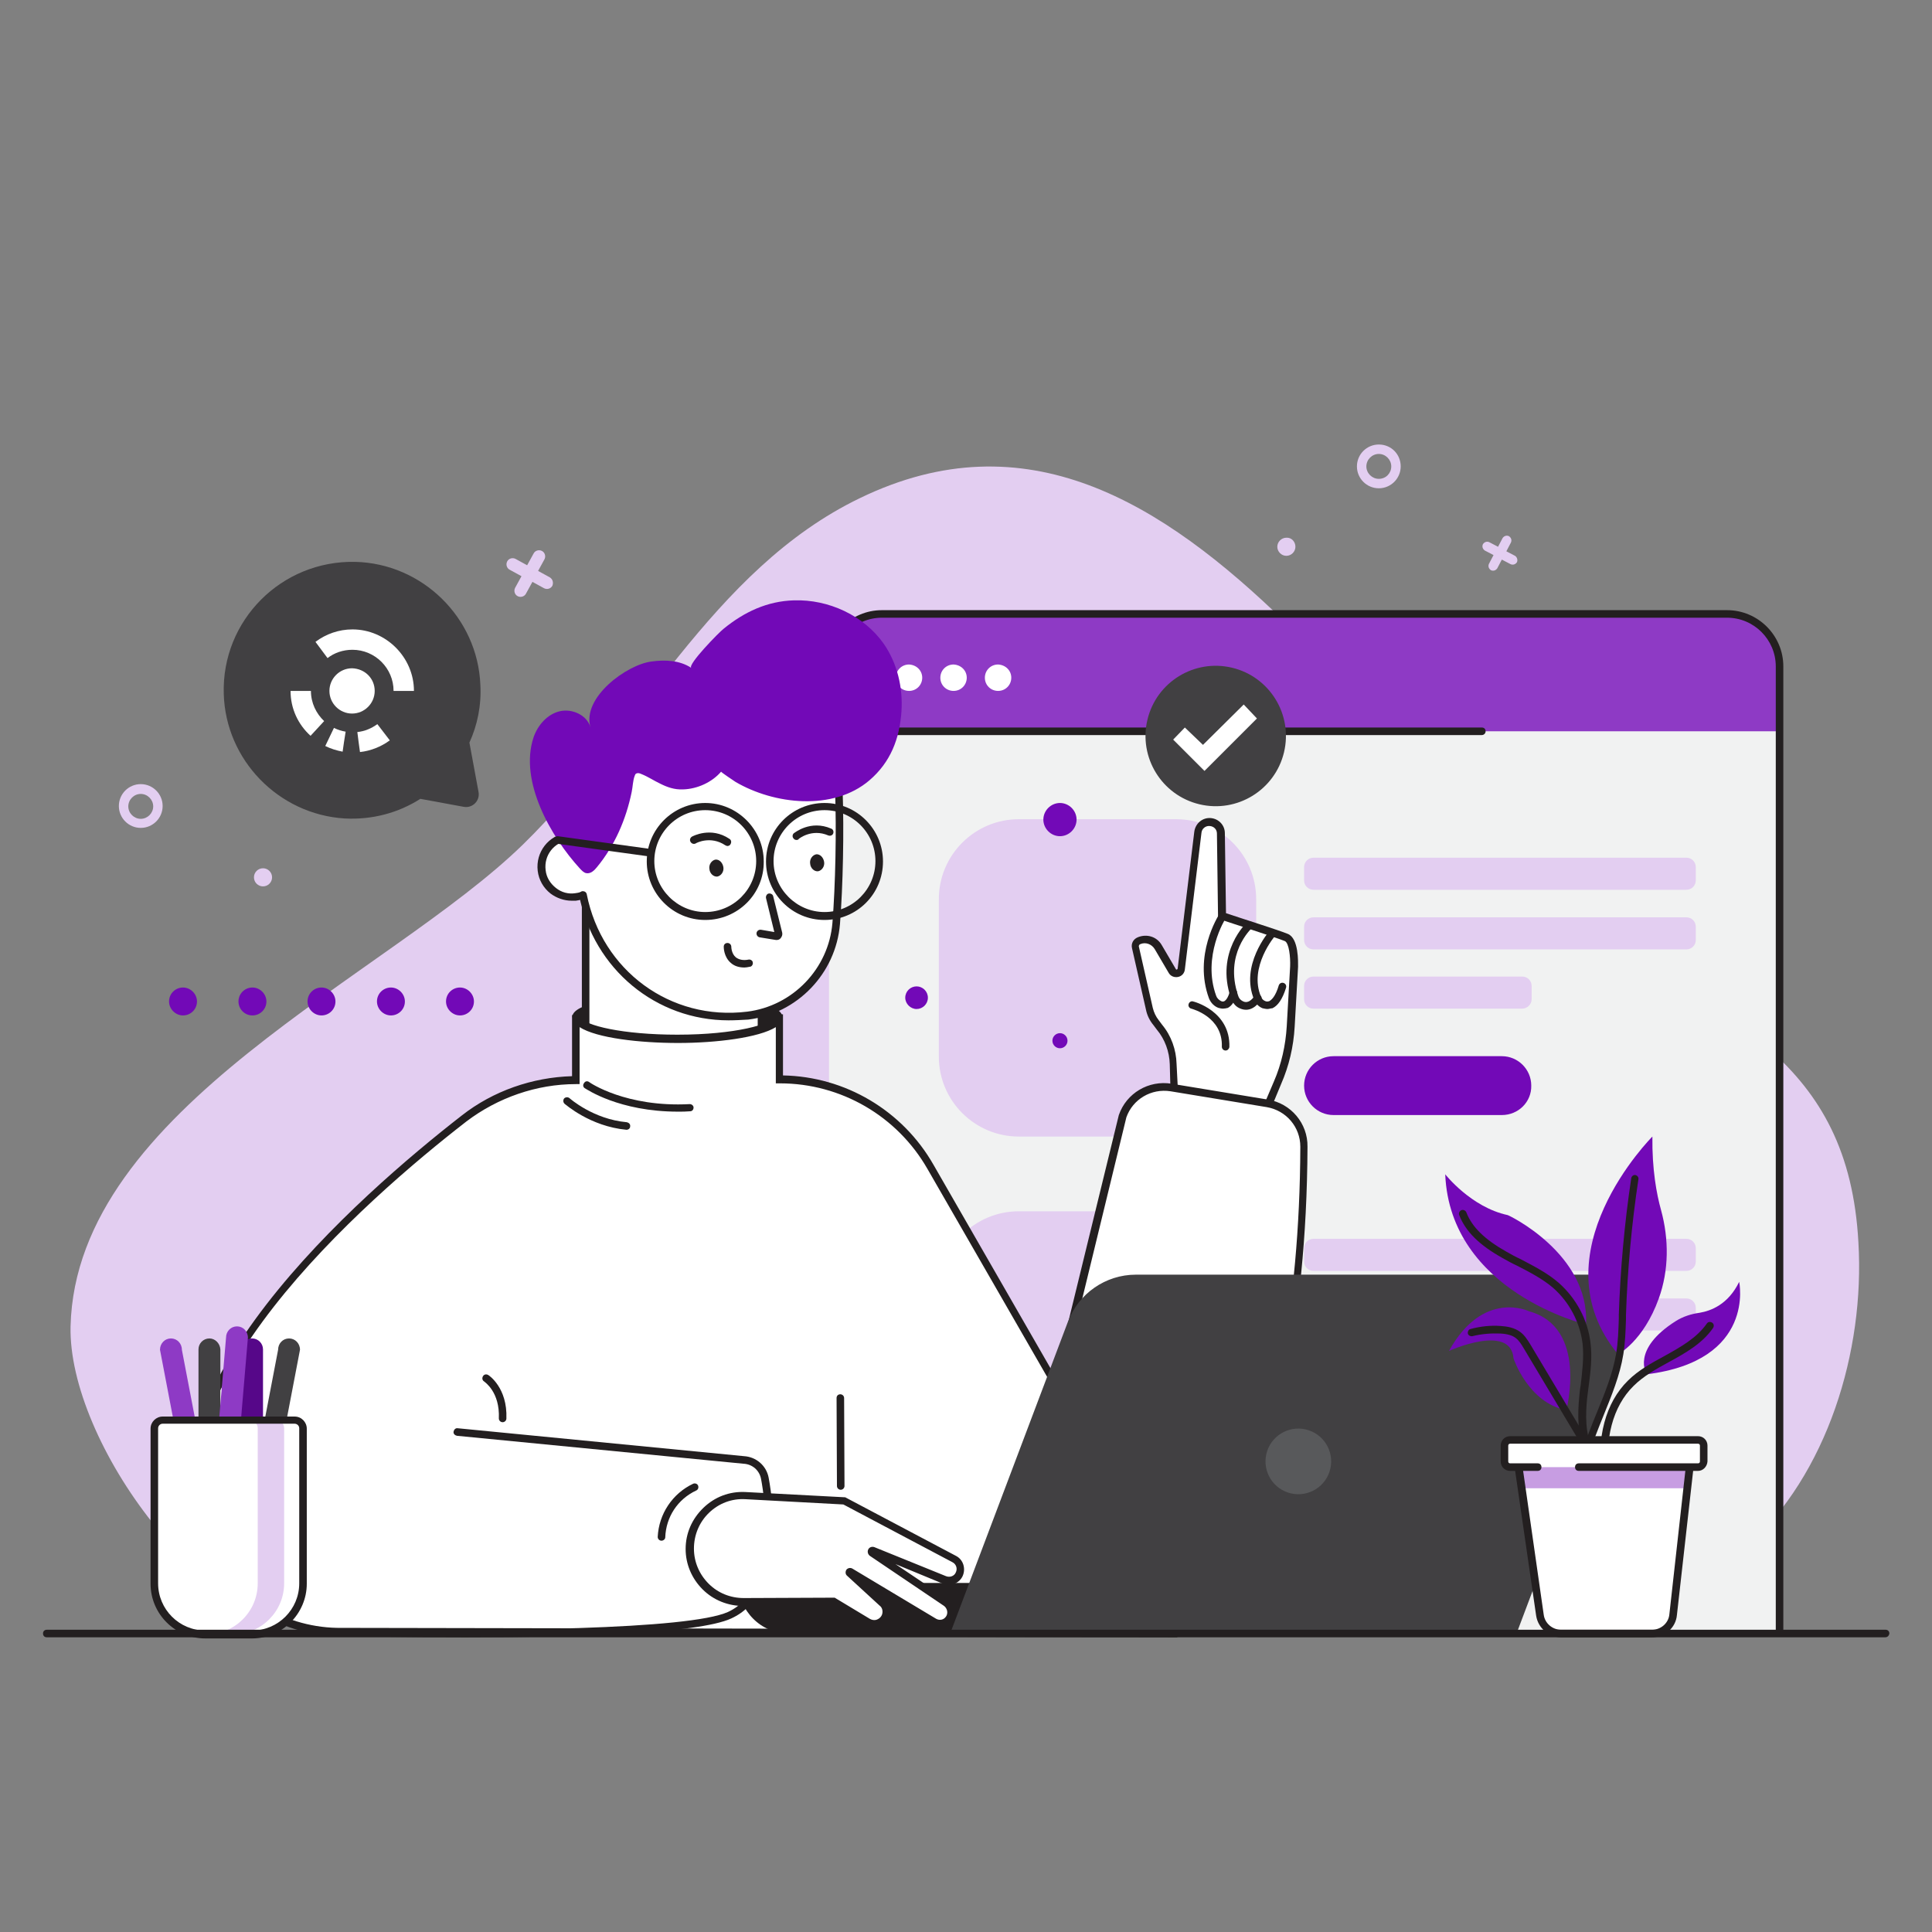 <svg xmlns="http://www.w3.org/2000/svg" xmlns:xlink="http://www.w3.org/1999/xlink" id="Graphics" x="0px" y="0px" viewBox="0 0 512 512" style="enable-background:new 0 0 512 512;" xml:space="preserve"><rect x="0" y="0" width="512" height="512" fill="#808080" stroke="none"/><style type="text/css">	.st0{fill:#E3CEF1;}	.st1{fill:#F1F2F2;}	.st2{fill:#8E3AC5;}	.st3{fill:#7209B7;}	.st4{fill:#231F20;}	.st5{fill:#FFFFFF;}	.st6{fill:#414042;}	.st7{fill:#58595B;}	.st8{fill:#560789;}	.st9{fill:#C79DE2;}</style><g id="Scene_10">	<g>		<g>			<path class="st0" d="M468.8,278c-9.3-8.2-20.9-15-34.1-22.2C372.1,221.6,315.9,89.4,227.9,132c-39.4,19-59,62.2-89.2,91.7    c-35.7,34.9-118.6,69.9-120,127.8c-0.7,30.4,35.7,81.3,68.8,81.3c0,0,335.2,0.2,335.2,0.2c14.1-6.2,28.6-12.6,40-22.9    c21.6-19.4,31.5-52,29.8-80.8C491.2,305.2,482.5,290.1,468.8,278z"></path>		</g>		<g>			<g>				<path class="st1" d="M456.2,162.6H235c-8.5,0-15.3,6.9-15.3,15.3v254.9h251.9V178C471.6,169.5,464.7,162.6,456.2,162.6z"></path>			</g>			<g>				<path class="st2" d="M219.7,178v15.8h251.9V178c0-8.5-6.9-15.3-15.3-15.3H235C226.6,162.6,219.7,169.5,219.7,178z"></path>			</g>			<g>				<path class="st0" d="M446.9,235.8h-98.8c-1.4,0-2.5-1.1-2.5-2.5v-3.5c0-1.4,1.1-2.5,2.5-2.5h98.8c1.4,0,2.5,1.1,2.5,2.5v3.5     C449.4,234.7,448.3,235.8,446.9,235.8z"></path>			</g>			<g>				<path class="st0" d="M446.9,251.6h-98.8c-1.4,0-2.5-1.1-2.5-2.5v-3.5c0-1.4,1.1-2.5,2.5-2.5h98.8c1.4,0,2.5,1.1,2.5,2.5v3.5     C449.4,250.5,448.3,251.6,446.9,251.6z"></path>			</g>			<g>				<path class="st0" d="M403.4,267.3h-55.3c-1.4,0-2.5-1.1-2.5-2.5v-3.5c0-1.4,1.1-2.5,2.5-2.5h55.3c1.4,0,2.5,1.1,2.5,2.5v3.5     C405.9,266.2,404.7,267.3,403.4,267.3z"></path>			</g>			<g>				<path class="st3" d="M398,295.5h-44.6c-4.3,0-7.8-3.5-7.8-7.8l0,0c0-4.3,3.5-7.8,7.8-7.8H398c4.3,0,7.8,3.5,7.8,7.8l0,0     C405.9,292,402.4,295.5,398,295.5z"></path>			</g>			<g>				<path class="st0" d="M446.9,336.8h-98.8c-1.4,0-2.5-1.1-2.5-2.5v-3.5c0-1.4,1.1-2.5,2.5-2.5h98.8c1.4,0,2.5,1.1,2.5,2.5v3.5     C449.4,335.7,448.3,336.8,446.9,336.8z"></path>			</g>			<g>				<path class="st0" d="M446.9,352.6h-98.8c-1.4,0-2.5-1.1-2.5-2.5v-3.5c0-1.4,1.1-2.5,2.5-2.5h98.8c1.4,0,2.5,1.1,2.5,2.5v3.5     C449.4,351.5,448.3,352.6,446.9,352.6z"></path>			</g>			<g>				<path class="st0" d="M403.4,368.4h-55.3c-1.4,0-2.5-1.1-2.5-2.5v-3.5c0-1.4,1.1-2.5,2.5-2.5h55.3c1.4,0,2.5,1.1,2.5,2.5v3.5     C405.9,367.2,404.7,368.4,403.4,368.4z"></path>			</g>			<g>				<path class="st3" d="M398,396.5h-44.6c-4.3,0-7.8-3.5-7.8-7.8l0,0c0-4.3,3.5-7.8,7.8-7.8H398c4.3,0,7.8,3.5,7.8,7.8l0,0     C405.9,393,402.4,396.5,398,396.5z"></path>			</g>			<g>				<path class="st0" d="M311.7,301.2H270c-11.7,0-21.2-9.5-21.2-21.2v-41.7c0-11.7,9.5-21.2,21.2-21.2h41.7     c11.7,0,21.2,9.5,21.2,21.2v41.7C332.9,291.7,323.4,301.2,311.7,301.2z"></path>			</g>			<g>				<path class="st0" d="M311.7,405.1H270c-11.7,0-21.2-9.5-21.2-21.2v-41.7c0-11.7,9.5-21.2,21.2-21.2h41.7     c11.7,0,21.2,9.5,21.2,21.2v41.7C332.9,395.6,323.4,405.1,311.7,405.1z"></path>			</g>			<g>				<path class="st4" d="M471.6,432.9c-0.6,0-1-0.4-1-1V176.6c0-7.1-5.8-12.9-12.9-12.9h-224c-7.1,0-12.9,5.8-12.9,12.9v74.3     c0,0.6-0.4,1-1,1c-0.6,0-1-0.4-1-1v-74.3c0-8.2,6.7-14.9,14.9-14.9h224c8.2,0,14.9,6.7,14.9,14.9v255.3     C472.6,432.5,472.1,432.9,471.6,432.9z"></path>			</g>			<g>				<path class="st4" d="M392.7,194.8h-173c-0.6,0-1-0.4-1-1c0-0.6,0.4-1,1-1h173c0.6,0,1,0.4,1,1     C393.7,194.4,393.2,194.8,392.7,194.8z"></path>			</g>			<g>				<g>					<path class="st5" d="M244.4,179.6c0,1.9-1.5,3.5-3.5,3.5c-1.9,0-3.5-1.5-3.5-3.5c0-1.9,1.5-3.5,3.5-3.5      C242.9,176.2,244.4,177.7,244.4,179.6z"></path>				</g>				<g>					<path class="st5" d="M256.2,179.6c0,1.9-1.5,3.5-3.5,3.5c-1.9,0-3.5-1.5-3.5-3.5c0-1.9,1.5-3.5,3.5-3.5      C254.7,176.2,256.2,177.7,256.2,179.6z"></path>				</g>				<g>					<path class="st5" d="M268,179.6c0,1.9-1.5,3.5-3.5,3.5c-1.9,0-3.5-1.5-3.5-3.5c0-1.9,1.5-3.5,3.5-3.5      C266.5,176.2,268,177.7,268,179.6z"></path>				</g>			</g>		</g>		<g id="XMLID_367_">			<g id="XMLID_368_">				<g id="XMLID_369_">					<path class="st6" d="M126.8,209.8l-2.4-13c2.1-4.6,3.2-9.8,2.9-15.3c-0.7-17.8-15.4-32.2-33.2-32.6      c-19.5-0.4-35.4,15.5-34.8,35c0.5,17.5,14.5,31.9,32,33c7.4,0.4,14.3-1.5,20.1-5.2l11.4,2.1      C125.2,214.3,127.3,212.2,126.8,209.8z"></path>				</g>			</g>		</g>		<g>			<path class="st5" d="M336,293.1l2.6-6.1c2-4.7,3.2-9.8,3.5-14.9l0.9-15.9c0,0,0.4-6.7-2-7.7c-2.4-1-17-5.7-17-5.7l-0.3-21.9    c0-1.6-1.2-2.9-2.8-3l0,0c-1.7-0.1-3.1,1-3.3,2.7l-4.4,36.2c-0.2,1.2-1.8,1.6-2.4,0.5L307,251c-1-1.8-3.2-2.5-5.1-1.7l0,0    c-0.7,0.3-1.1,1-0.9,1.8l3.7,16.3c0.3,1.3,0.9,2.6,1.8,3.7l0.9,1.2c2.2,2.8,3.5,6.2,3.6,9.7l0.2,6.5L336,293.1z"></path>		</g>		<g>			<path class="st4" d="M336.6,294.3l-26.4-4.9L310,282c-0.1-3.3-1.3-6.6-3.4-9.1l-0.9-1.2c-1-1.2-1.7-2.6-2-4.1l-3.7-16.3    c-0.3-1.2,0.3-2.4,1.5-2.9c2.4-1,5.1-0.2,6.4,2.1l3.7,6.3c0.1,0.2,0.2,0.2,0.3,0.1c0.1,0,0.2-0.1,0.2-0.3l4.4-36.2    c0.3-2.2,2.2-3.8,4.4-3.6c2.1,0.2,3.7,1.9,3.7,4l0.3,21.2c2.9,1,14.3,4.6,16.4,5.5c2.9,1.2,2.7,7.4,2.7,8.7l-0.9,15.9    c-0.3,5.3-1.5,10.4-3.6,15.2L336.6,294.3z M312.1,287.7l23.2,4.3l2.3-5.4c2-4.6,3.1-9.6,3.4-14.6l0.9-15.9    c0.1-2.5-0.3-6.2-1.4-6.7c-2.4-1-16.8-5.6-17-5.7l-0.7-0.2l-0.3-22.6c0-1.1-0.8-1.9-1.9-2c-1.1-0.1-2.1,0.7-2.2,1.8l-4.4,36.2    c-0.1,1-0.8,1.8-1.8,2c-1,0.2-2-0.2-2.5-1.1l-3.7-6.3c-0.8-1.3-2.4-1.9-3.8-1.3c-0.3,0.1-0.4,0.4-0.4,0.6l3.7,16.3    c0.3,1.2,0.8,2.3,1.6,3.3l0.9,1.2c2.4,2.9,3.7,6.6,3.8,10.3L312.1,287.7z"></path>		</g>		<g>			<path class="st4" d="M335.9,267.4c-0.4,0-0.8-0.1-1.3-0.2c-1-0.4-1.8-1.2-2.2-2.2c-3.9-9.1,3.8-18,4.1-18.4    c0.4-0.4,1-0.5,1.4-0.1c0.4,0.4,0.5,1,0.1,1.4c-0.1,0.1-7.2,8.4-3.8,16.3c0.2,0.5,0.6,0.9,1.1,1.1c0.4,0.2,0.8,0.1,1.1,0    c0.5-0.3,1.6-1.1,2.5-4.2c0.2-0.5,0.7-0.8,1.3-0.6c0.5,0.2,0.8,0.7,0.6,1.3c-0.9,2.9-2.1,4.7-3.6,5.4    C336.8,267.2,336.3,267.4,335.9,267.4z"></path>		</g>		<g>			<path class="st4" d="M330.2,267.6c-0.8,0-1.5-0.3-1.9-0.5c-1-0.5-1.7-1.5-2.1-2.6c-4.2-12.3,4.2-20,4.3-20.1    c0.4-0.4,1-0.3,1.4,0.1c0.4,0.4,0.3,1-0.1,1.4c-0.3,0.3-7.4,6.9-3.7,17.9c0.2,0.7,0.6,1.2,1.2,1.5c0.4,0.2,1.6,0.9,3.2-1.4    c0.3-0.4,0.9-0.6,1.4-0.2s0.6,0.9,0.2,1.4C332.7,267.1,331.3,267.6,330.2,267.6z"></path>		</g>		<g>			<path class="st4" d="M324.1,267.3c-0.4,0-0.8-0.1-1.2-0.2c-1.1-0.4-2-1.3-2.5-2.5c-4.2-11.4,2.4-21.8,2.7-22.3    c0.3-0.5,0.9-0.6,1.4-0.3c0.5,0.3,0.6,0.9,0.3,1.4c-0.1,0.1-6.3,10.1-2.5,20.5c0.2,0.6,0.7,1.1,1.3,1.4c0.4,0.2,0.7,0.1,0.9,0    c0.3-0.2,0.9-0.7,1.4-2.5c0.1-0.5,0.7-0.9,1.2-0.7c0.5,0.1,0.9,0.7,0.7,1.2c-0.5,2-1.3,3.2-2.4,3.8    C325,267.2,324.5,267.3,324.1,267.3z"></path>		</g>		<g>			<ellipse class="st4" cx="179.5" cy="269.4" rx="27.8" ry="6"></ellipse>		</g>		<g>			<path class="st5" d="M159.6,228.7c0.5,4.4-2.6,8.4-7,9c-4.4,0.5-8.4-2.6-9-7c-0.5-4.4,2.6-8.4,7-9    C155,221.1,159,224.3,159.6,228.7z"></path>		</g>		<g>			<path class="st4" d="M151.5,238.7c-2,0-4-0.7-5.6-1.9c-1.9-1.5-3.1-3.6-3.4-6c-0.6-5,2.9-9.5,7.9-10.1c5-0.6,9.5,2.9,10.1,7.9    l0,0c0.3,2.4-0.4,4.8-1.9,6.7c-1.5,1.9-3.6,3.1-6,3.4C152.3,238.7,151.9,238.7,151.5,238.7z M151.6,222.6c-0.3,0-0.6,0-0.9,0.1    c-3.9,0.5-6.6,4-6.1,7.9c0.2,1.9,1.2,3.5,2.7,4.7c1.5,1.2,3.3,1.7,5.2,1.4c1.9-0.2,3.5-1.2,4.7-2.7c1.2-1.5,1.7-3.3,1.4-5.2    C158.1,225.2,155.1,222.6,151.6,222.6z"></path>		</g>		<g>			<path class="st5" d="M155.1,238.6v45.6c0,2.5,1.2,4.8,3.1,6.1l32.2,21.7l9.2-19.3c1.4-2.9,2.1-6.1,2.1-9.3v-18.1L155.1,238.6z"></path>		</g>		<g>			<path class="st4" d="M190.8,313.5l-33.1-22.3c-2.2-1.5-3.5-4.1-3.5-6.9v-45.6c0-0.6,0.4-1,1-1c0.6,0,1,0.4,1,1v45.6    c0,2.2,1,4.2,2.7,5.3l31.2,21l8.7-18.2c1.3-2.7,2-5.8,2-8.9v-18.1c0-0.6,0.4-1,1-1c0.6,0,1,0.4,1,1v18.1c0,3.4-0.8,6.7-2.2,9.7    L190.8,313.5z"></path>		</g>		<g>			<path class="st5" d="M198.1,269.1L198.1,269.1c-20.2,2.5-39-10.8-43.3-30.7l-8.9-40.8c0,0,67.2-26.5,73.2-9    c4.8,13.9,4,38.3,2.5,56.1C220.5,257.3,210.7,267.5,198.1,269.1z"></path>		</g>		<g>			<path class="st4" d="M193.1,270.4c-19.2,0-35.7-13.5-39.6-33c-0.1-0.5,0.2-1.1,0.8-1.2c0.5-0.1,1.1,0.2,1.2,0.8    c4,20.2,22.2,33.6,42.5,31.1c12.1-1.5,21.6-11.4,22.6-23.5c0.8-10,1.1-24.5,0.7-35.2c0-0.6,0.4-1,1-1c0.6,0,1,0.4,1,1    c0.4,10.8,0.1,25.4-0.7,35.5c-1.1,13.1-11.3,23.7-24.3,25.3C196.5,270.3,194.8,270.4,193.1,270.4z"></path>		</g>		<g>			<path class="st3" d="M175,207.7c-1.7-0.8-3.3-1.9-5.1-2.6c-0.4-0.2-0.9-0.3-1.3-0.1c-0.2,0.1-0.3,0.3-0.4,0.6    c-0.5,1.3-0.5,2.9-0.8,4.3c-1.5,7.3-4.5,14.2-9.2,19.9c-0.7,0.9-1.7,1.8-2.8,1.6c-0.7-0.1-1.2-0.7-1.7-1.2    c-7.6-8.3-16.2-23.1-12.3-34.8c1.1-3.2,3.6-6.1,6.9-6.9c3.3-0.8,7.3,1,8.2,4.3c-2.4-7.9,9.6-16.7,16.2-17.5    c3.6-0.5,7.5-0.3,10.5,1.7c-1.1-0.8,7.4-9.5,8.6-10.4c5.4-4.4,11.5-7.3,18.6-7.5c9.2-0.3,18.5,4,23.8,11.5    c3.6,5.2,5.1,11.6,4.7,17.9c-0.5,7.3-2.9,13.5-8.5,18.3c-9.6,8.2-25.3,6.4-35.5,0.4c-0.3-0.2-3.9-2.6-3.8-2.7    c-2.4,2.8-6.3,4.6-10.1,4.7C178.7,209.3,176.8,208.6,175,207.7z"></path>		</g>		<g>			<path class="st4" d="M205.9,249.1c-0.1,0-0.2,0-0.3,0l-4.3-0.7c-0.5-0.1-0.9-0.6-0.8-1.2c0.1-0.5,0.6-0.9,1.2-0.8l3.5,0.6l-2.2-9    c-0.1-0.5,0.2-1.1,0.7-1.2c0.5-0.1,1.1,0.2,1.2,0.7l2.4,9.7c0.1,0.6-0.1,1-0.4,1.4C206.7,248.9,206.3,249.1,205.9,249.1z     M205.4,247.6L205.4,247.6L205.4,247.6z"></path>		</g>		<g>			<path class="st4" d="M197.3,256.4c-1.5,0-2.7-0.4-3.6-1.2c-1.9-1.6-1.9-4.1-1.9-4.3c0-0.6,0.4-1,1-1c0,0,0,0,0,0c0.5,0,1,0.4,1,1    c0,0,0,1.8,1.2,2.8c0.8,0.6,1.9,0.9,3.4,0.6c0.5-0.1,1.1,0.3,1.1,0.8c0.1,0.5-0.3,1.1-0.8,1.1    C198.2,256.3,197.7,256.4,197.3,256.4z"></path>		</g>		<g>			<path class="st4" d="M211.1,222.6c-0.3,0-0.6-0.1-0.8-0.4c-0.4-0.4-0.3-1.1,0.1-1.4c0.2-0.1,4.4-3.6,9.9-1.2    c0.5,0.2,0.7,0.8,0.5,1.3c-0.2,0.5-0.8,0.7-1.3,0.5c-4.4-1.9-7.8,0.9-7.8,0.9C211.6,222.5,211.4,222.6,211.1,222.6z"></path>		</g>		<g>			<path class="st4" d="M192.8,224.2c-0.2,0-0.4-0.1-0.6-0.2c-3.9-2.6-7.7-0.6-7.8-0.5c-0.5,0.3-1.1,0.1-1.4-0.4    c-0.3-0.5-0.1-1.1,0.4-1.4c0.2-0.1,5-2.7,9.9,0.6c0.5,0.3,0.6,0.9,0.3,1.4C193.5,224,193.1,224.2,192.8,224.2z"></path>		</g>		<g>			<path class="st4" d="M218.4,228.4c0.2,1.2-0.6,2.3-1.6,2.5c-1,0.1-2-0.8-2.1-2c-0.2-1.2,0.6-2.3,1.6-2.5    C217.3,226.3,218.2,227.2,218.4,228.4z"></path>		</g>		<g>			<path class="st4" d="M191.7,229.8c0.2,1.2-0.6,2.3-1.6,2.5c-1,0.1-2-0.8-2.1-2c-0.2-1.2,0.6-2.3,1.6-2.5    C190.6,227.7,191.5,228.6,191.7,229.8z"></path>		</g>		<g>			<path class="st5" d="M297.4,296L280,367.5l-33.5-58.1c-8.2-14.4-23.5-23.3-40.1-23.2V270l-0.1,0c-1.3,3-12.8,5.4-26.8,5.4    c-13.8,0-25.1-2.3-26.7-5.3l-0.2,0v16.2c-10.7,0-21.1,3.6-29.6,10.2c-28,21.6-87.3,73.7-68.7,113.7c6.3,13.5,20.1,22,35,22.4    l222.3,0.4c0,0,33.7-34.9,34-128.9c0-5.7-4.1-10.5-9.7-11.5l-25.5-4.2C304.7,287.4,299.3,290.6,297.4,296z"></path>		</g>		<g>			<path class="st4" d="M312,433.9l-0.4,0l-222.3-0.4c-15.5-0.3-29.6-9.4-35.9-23c-19-40.8,42-93.9,69-114.9    c8.3-6.5,18.7-10.1,29.2-10.4v-16.2l1.8,0l0.3,0.5c1.2,2.3,11.4,4.7,25.8,4.7c15.5,0,25-2.8,25.9-4.8l0.3-0.6l1.8,0v16.2    c16.5,0.3,31.7,9.3,39.9,23.7l32.2,56l16.9-69.2c2-5.8,7.9-9.3,14-8.3l25.5,4.2c6.1,1,10.6,6.3,10.5,12.5    c-0.2,48.7-9.4,81.3-17.2,100c-8.4,20.4-16.7,29.2-17.1,29.5L312,433.9z M153.6,272.2v15.1l-1,0c-10.4,0-20.7,3.6-29,9.9    c-26.7,20.7-86.8,73-68.4,112.4c6,12.9,19.4,21.5,34.1,21.8l221.9,0.4c3.2-3.7,33.1-40.1,33.4-127.9c0-5.2-3.7-9.6-8.9-10.5    l-25.5-4.2c-5.1-0.8-10,2.1-11.7,6.9l-18,74l-34.7-60.3c-8-14-22.9-22.7-39.1-22.7c0,0-0.1,0-0.1,0l-1,0v-14.9    c-4.5,2.8-15.8,4.2-25.9,4.2C169.5,276.4,158.1,275.1,153.6,272.2z"></path>		</g>		<g>			<path class="st4" d="M179.7,294.6c-15.7,0-24.3-6-24.7-6.2c-0.5-0.3-0.6-0.9-0.2-1.4c0.3-0.5,0.9-0.6,1.4-0.2    c0.1,0.1,9.7,6.7,26.6,5.8c0.5,0,1,0.4,1,0.9c0,0.6-0.4,1-0.9,1C181.8,294.6,180.8,294.6,179.7,294.6z"></path>		</g>		<g>			<path class="st4" d="M166,299.4C166,299.4,166,299.4,166,299.4c-9.6-0.9-16.1-6.7-16.4-6.9c-0.4-0.4-0.4-1-0.1-1.4    c0.4-0.4,1-0.4,1.4-0.1c0.1,0.1,6.3,5.6,15.2,6.4c0.5,0.1,1,0.5,0.9,1.1C167,299,166.6,299.4,166,299.4z"></path>		</g>		<g>			<path class="st4" d="M133.2,376.9C133.2,376.9,133.2,376.9,133.2,376.9c-0.6,0-1-0.5-1-1c0.3-7-3.7-9.6-3.9-9.8    c-0.5-0.3-0.6-0.9-0.3-1.4c0.3-0.5,0.9-0.6,1.4-0.3c0.2,0.1,5.1,3.4,4.8,11.5C134.2,376.5,133.7,376.9,133.2,376.9z"></path>		</g>		<g>			<path class="st4" d="M297.2,432.9H209c-7.3,0-13.3-6-13.3-13.3v-0.1h101.5V432.9z"></path>		</g>		<g>			<g>				<path class="st6" d="M401.9,432.9H251.8l31.2-82.6c2.8-7.5,10-12.5,18-12.5h121.6c7.3,0,12.4,7.3,9.8,14.2L401.9,432.9z"></path>			</g>			<g>									<ellipse transform="matrix(0.315 -0.949 0.949 0.315 -131.552 591.837)" class="st7" cx="344" cy="387" rx="8.7" ry="8.7"></ellipse>			</g>		</g>		<g>			<path class="st4" d="M123.3,433.9c-14.2,0-26.9-0.2-34.1-0.4c-0.6,0-1-0.5-1-1c0-0.6,0.5-1,1-1c43.4,1,93.4,0.3,103.7-4.3    c13.5-6.2,9.7-30.4,8.8-35.2c-0.4-2.3-2.3-4-4.7-4.1l-75.9-7.4c-0.5-0.1-1-0.5-0.9-1.1c0.1-0.5,0.5-1,1.1-0.9l75.9,7.4    c3.2,0.2,5.9,2.5,6.5,5.7c1.3,7.1,4.5,30.7-9.9,37.3C185,433,151.2,433.9,123.3,433.9z"></path>		</g>		<g>			<path class="st5" d="M197.6,396.4l26.3,1.4l29.1,15.4c1.5,0.8,2.1,2.6,1.3,4.1l0,0c-0.7,1.5-2.4,2.1-3.9,1.5l-19-7.7    c-0.3-0.1-0.6,0.3-0.3,0.5l19.7,13.3c1.4,0.9,1.7,2.8,0.8,4.2l0,0c-0.9,1.3-2.6,1.6-4,0.8l-22.2-13.3c-0.2-0.1-0.4,0.2-0.3,0.3    l8.6,7.9c1.9,1.8,1.1,5-1.5,5.6l0,0c-0.8,0.2-1.7,0-2.4-0.4l-9-5.4l-23.8,0.2c-7.8,0-14.2-6.3-14.2-14.1l0,0    C182.9,402.5,189.6,396,197.6,396.4z"></path>		</g>		<g>			<path class="st4" d="M231.6,431.3c-0.8,0-1.5-0.2-2.2-0.6l-8.8-5.3l-23.6,0.2c-4,0-7.9-1.5-10.8-4.4c-2.9-2.9-4.5-6.7-4.5-10.7    c0-4.2,1.7-8,4.7-10.9c3-2.9,6.9-4.4,11.1-4.2h0l26.5,1.4l29.3,15.5c2,1,2.7,3.4,1.8,5.4c-0.9,1.9-3.2,2.8-5.2,2l-12.6-5.2    l14,9.4c0.9,0.6,1.5,1.5,1.7,2.6c0.2,1.1,0,2.1-0.7,3c-1.2,1.7-3.5,2.2-5.3,1.1l-15.4-9.3l2.8,2.6c1.2,1.1,1.6,2.7,1.2,4.2    c-0.4,1.5-1.6,2.7-3.2,3.1C232.2,431.3,231.9,431.3,231.6,431.3z M221.2,423.4l9.3,5.6c0.5,0.3,1.1,0.4,1.6,0.3    c0.8-0.2,1.5-0.8,1.7-1.6c0.2-0.8,0-1.7-0.7-2.2l-8.6-7.9c-0.5-0.4-0.5-1.1-0.2-1.6c0.4-0.5,1.1-0.6,1.6-0.3l22.2,13.3    c0.9,0.5,2,0.3,2.6-0.6c0.3-0.4,0.4-1,0.3-1.5c-0.1-0.5-0.4-1-0.8-1.3l-19.7-13.3c-0.5-0.4-0.7-1.1-0.4-1.7    c0.3-0.6,1-0.8,1.6-0.6l19,7.7c1,0.4,2.2,0,2.6-1c0.5-1,0.1-2.2-0.9-2.7l-28.9-15.3l-26-1.4c-3.6-0.2-7,1.1-9.6,3.6    c-2.6,2.5-4,5.9-4,9.5c0,3.5,1.4,6.8,3.9,9.3c2.5,2.5,5.8,3.8,9.3,3.8c0,0,0.1,0,0.1,0L221.2,423.4z M224.9,417.3    C224.9,417.3,224.9,417.3,224.9,417.3L224.9,417.3z"></path>		</g>		<g>			<path class="st4" d="M175.3,408.3C175.3,408.3,175.3,408.3,175.3,408.3c-0.6,0-1-0.5-1-1c0.3-6.1,3.9-11.5,9.4-14.1    c0.5-0.2,1.1,0,1.3,0.5c0.2,0.5,0,1.1-0.5,1.3c-4.9,2.3-8,7-8.2,12.4C176.3,407.9,175.8,408.3,175.3,408.3z"></path>		</g>		<g>			<path class="st4" d="M324.8,278.4C324.8,278.4,324.7,278.4,324.8,278.4c-0.6,0-1-0.5-1-1c0.3-7.9-7.8-10-8.1-10.1    c-0.5-0.1-0.9-0.7-0.7-1.2c0.1-0.5,0.7-0.9,1.2-0.7c0.1,0,9.9,2.5,9.6,12.1C325.7,278,325.3,278.4,324.8,278.4z"></path>		</g>		<g id="XMLID_347_">			<g id="XMLID_363_">				<path class="st2" d="M45.3,354.7L45.3,354.7c-1.6,0-2.9,1.3-2.9,3l5.7,29.8h5.8l-5.7-29.8C48.2,356,46.9,354.7,45.3,354.7z"></path>			</g>			<g id="XMLID_353_">				<path class="st6" d="M76.6,354.7L76.6,354.7c1.6,0,2.9,1.3,2.9,3l-5.7,29.8H68l5.7-29.8C73.7,356,75,354.7,76.6,354.7z"></path>			</g>			<g id="XMLID_352_">				<path class="st6" d="M55.5,354.7L55.5,354.7c-1.6,0-2.9,1.3-2.9,2.9v29.9h5.8v-29.9C58.3,356,57,354.7,55.5,354.7z"></path>			</g>			<g id="XMLID_351_">				<path class="st8" d="M66.8,354.7L66.8,354.7c-1.6,0-2.9,1.3-2.9,2.9v29.9h5.8v-29.9C69.7,356,68.4,354.7,66.8,354.7z"></path>			</g>			<g id="XMLID_350_">				<path class="st2" d="M62.8,351.5L62.8,351.5c-1.6,0-2.9,1.3-2.9,3l-2.8,33h5.8l2.8-33C65.7,352.8,64.4,351.5,62.8,351.5z"></path>			</g>			<g id="XMLID_349_">				<path class="st5" d="M66.8,433.2H54.4c-7.5,0-13.5-6.1-13.5-13.5v-41.1c0-1.2,1-2.2,2.2-2.2h35c1.2,0,2.2,1,2.2,2.2v41.1     C80.3,427.1,74.3,433.2,66.8,433.2z"></path>			</g>			<g>				<path class="st0" d="M73.1,376.3h-7c1.2,0,2.2,1,2.2,2.2v41.1c0,7.5-6.1,13.5-13.5,13.5h7c7.5,0,13.5-6.1,13.5-13.5v-41.1     C75.3,377.3,74.3,376.3,73.1,376.3z"></path>			</g>			<g id="XMLID_348_">				<path class="st4" d="M66.8,434.2H54.4c-8,0-14.5-6.5-14.5-14.5v-41.1c0-1.8,1.5-3.2,3.2-3.2h35c1.8,0,3.2,1.5,3.2,3.2v41.1     C81.3,427.6,74.8,434.2,66.8,434.2z M43.1,377.3c-0.7,0-1.2,0.6-1.2,1.2v41.1c0,6.9,5.6,12.5,12.5,12.5h12.4     c6.9,0,12.5-5.6,12.5-12.5v-41.1c0-0.7-0.6-1.2-1.2-1.2H43.1z"></path>			</g>		</g>		<g>			<path class="st4" d="M186.9,243.8c-8.6,0-15.5-7-15.5-15.5c0-8.6,7-15.5,15.5-15.5s15.5,7,15.5,15.5    C202.5,236.9,195.5,243.8,186.9,243.8z M186.9,214.7c-7.5,0-13.5,6.1-13.5,13.5s6.1,13.5,13.5,13.5c7.5,0,13.5-6.1,13.5-13.5    S194.4,214.7,186.9,214.7z"></path>		</g>		<g>			<path class="st4" d="M218.5,243.8c-8.6,0-15.5-7-15.5-15.5c0-8.6,7-15.5,15.5-15.5c8.6,0,15.5,7,15.5,15.5    C234,236.9,227.1,243.8,218.5,243.8z M218.5,214.7c-7.5,0-13.5,6.1-13.5,13.5s6.1,13.5,13.5,13.5c7.5,0,13.5-6.1,13.5-13.5    S226,214.7,218.5,214.7z"></path>		</g>		<g>			<path class="st4" d="M172.4,227c0,0-0.1,0-0.1,0l-24.7-3.4c-0.5-0.1-0.9-0.6-0.9-1.1c0.1-0.5,0.6-0.9,1.1-0.9l24.7,3.4    c0.5,0.1,0.9,0.6,0.9,1.1C173.3,226.6,172.9,227,172.4,227z"></path>		</g>		<g>			<path class="st4" d="M222.8,394.8c-0.5,0-1-0.4-1-1l-0.1-23.3c0-0.6,0.4-1,1-1c0,0,0,0,0,0c0.5,0,1,0.4,1,1l0.1,23.3    C223.8,394.3,223.4,394.8,222.8,394.8C222.8,394.8,222.8,394.8,222.8,394.8z"></path>		</g>		<g>			<path class="st0" d="M365.4,117.8c-3.2,0-5.8,2.6-5.8,5.8s2.6,5.8,5.8,5.8c3.2,0,5.8-2.6,5.8-5.8S368.7,117.8,365.4,117.8z     M365.4,126.9c-1.8,0-3.3-1.5-3.3-3.3s1.5-3.3,3.3-3.3c1.8,0,3.3,1.5,3.3,3.3S367.3,126.9,365.4,126.9z"></path>		</g>		<g>			<path class="st0" d="M37.3,207.8c-3.2,0-5.8,2.6-5.8,5.8s2.6,5.8,5.8,5.8c3.2,0,5.8-2.6,5.8-5.8S40.5,207.8,37.3,207.8z     M37.3,217c-1.8,0-3.3-1.5-3.3-3.3s1.5-3.3,3.3-3.3c1.8,0,3.3,1.5,3.3,3.3S39.1,217,37.3,217z"></path>		</g>		<g>			<path class="st0" d="M343.3,144.9c0,1.3-1.1,2.4-2.4,2.4c-1.3,0-2.4-1.1-2.4-2.4s1.1-2.4,2.4-2.4    C342.2,142.4,343.3,143.5,343.3,144.9z"></path>		</g>		<g>			<circle class="st0" cx="69.7" cy="232.5" r="2.4"></circle>		</g>		<g>			<path class="st0" d="M401.5,147.3l-2.3-1.2l1.2-2.3c0.3-0.6,0.1-1.3-0.5-1.7c-0.6-0.3-1.3-0.1-1.7,0.5l-1.2,2.3l-2.3-1.2    c-0.6-0.3-1.3-0.1-1.7,0.5c-0.3,0.6-0.1,1.3,0.5,1.7l2.3,1.2l-1.2,2.3c-0.3,0.6-0.1,1.3,0.5,1.7c0.6,0.3,1.3,0.1,1.7-0.5l1.2-2.3    l2.3,1.2c0.6,0.3,1.3,0.1,1.7-0.5C402.3,148.4,402,147.6,401.5,147.3z"></path>		</g>		<g>			<path class="st0" d="M145.7,153l-3.1-1.7l1.7-3.1c0.4-0.8,0.1-1.8-0.7-2.2c-0.8-0.4-1.8-0.1-2.2,0.7l-1.7,3.1l-3.1-1.7    c-0.8-0.4-1.8-0.1-2.2,0.7c-0.4,0.8-0.1,1.8,0.7,2.2l3.1,1.7l-1.7,3.1c-0.4,0.8-0.1,1.8,0.7,2.2c0.8,0.4,1.8,0.1,2.2-0.7l1.7-3.1    l3.1,1.7c0.8,0.4,1.8,0.1,2.2-0.7C146.7,154.4,146.5,153.5,145.7,153z"></path>		</g>		<g>			<path class="st3" d="M282.9,275.8c0,1.1-0.9,2-2,2s-2-0.9-2-2c0-1.1,0.9-2,2-2S282.9,274.7,282.9,275.8z"></path>		</g>		<g>			<path class="st3" d="M245.9,264.4c0,1.7-1.4,3-3,3s-3-1.4-3-3c0-1.7,1.4-3,3-3S245.9,262.7,245.9,264.4z"></path>		</g>		<g>			<path class="st3" d="M285.3,217.2c0,2.4-2,4.4-4.4,4.4c-2.4,0-4.4-2-4.4-4.4c0-2.4,2-4.4,4.4-4.4    C283.3,212.8,285.3,214.8,285.3,217.2z"></path>		</g>		<g>			<g id="XMLID_172_">									<ellipse transform="matrix(0.232 -0.973 0.973 0.232 57.643 463.09)" class="st6" cx="322" cy="195.1" rx="18.6" ry="18.6"></ellipse>			</g>			<g id="XMLID_170_">				<g id="XMLID_171_">					<polygon class="st5" points="319.2,204.3 310.9,196 314,192.8 318.8,197.4 329.6,186.7 333.1,190.4      "></polygon>				</g>			</g>		</g>		<g id="XMLID_59_">			<g id="XMLID_169_">				<path class="st3" d="M420.3,351c0,0-36-8.6-37.3-39.8c0,0,6.8,8.7,16.5,10.8C399.6,321.9,421.4,332.3,420.3,351z"></path>			</g>			<g id="XMLID_146_">				<path class="st3" d="M460.9,339.7c0,0,4.5,20.9-24.5,24.5c0,0-4.3-6.5,7.7-14.1c1.9-1.2,4.1-1.9,6.3-2.2     C453.4,347.4,458,345.7,460.9,339.7z"></path>			</g>			<g id="XMLID_145_">				<path class="st3" d="M437.9,301.2c0,0-31.1,31.1-9.1,57.7c0,0,6.7-3.4,10.8-14.8c2.7-7.5,2.7-15.7,0.6-23.4     C439,316.4,437.8,309.9,437.9,301.2z"></path>			</g>			<g id="XMLID_142_">				<path class="st3" d="M405.2,347.5c0,0-12.1-5.9-21.2,10.5c0,0,16.4-7.4,17.1,2c0,0,3.9,11.8,14,13.7     C415.1,373.6,420.9,351.8,405.2,347.5z"></path>			</g>			<g id="XMLID_133_">				<path class="st4" d="M418.7,397.4c-0.5,0-1-0.4-1-0.9c-0.4-7.8,2.6-15.1,5.5-22.2c2.1-5.1,4.2-10.3,5.1-15.6     c0.5-3,0.6-6.1,0.7-9.1l0-1.1c0.4-12.1,1.5-24.3,3.3-36.3c0.1-0.5,0.6-0.9,1.1-0.8c0.5,0.1,0.9,0.6,0.8,1.1     c-1.8,11.9-2.9,24-3.3,36l0,1.1c-0.1,3.1-0.2,6.2-0.7,9.3c-0.9,5.6-3.1,10.9-5.2,16.1c-2.9,7.2-5.7,14-5.3,21.3     C419.8,396.9,419.3,397.4,418.7,397.4C418.8,397.4,418.8,397.4,418.7,397.4z"></path>			</g>			<g id="XMLID_103_">				<path class="st4" d="M425.5,392.6c-0.5,0-0.9-0.4-1-0.9c-1.5-10.6,1-20,6.9-25.8c2.8-2.8,6.3-4.7,9.8-6.6     c4.3-2.4,8.4-4.7,11.1-8.5c0.3-0.5,0.9-0.6,1.4-0.3c0.5,0.3,0.6,0.9,0.3,1.4c-2.9,4.2-7.4,6.7-11.8,9.1     c-3.3,1.8-6.7,3.7-9.3,6.3c-5.5,5.4-7.8,14.2-6.4,24.1c0.1,0.5-0.3,1.1-0.8,1.1C425.6,392.6,425.5,392.6,425.5,392.6z"></path>			</g>			<g id="XMLID_102_">				<path class="st4" d="M421.2,385.7c-0.4,0-0.7-0.2-0.9-0.6c-2.4-4.8-2.2-10.4-1.8-14.8c0.1-1.1,0.2-2.2,0.4-3.2     c0.4-3.6,0.9-7.4,0.5-11c-0.7-5.7-3.5-11-7.8-14.8c-2.8-2.4-6.3-4.2-9.6-5.9c-1.3-0.6-2.6-1.3-3.8-2c-6.1-3.4-9.8-7-11.5-11.4     c-0.2-0.5,0.1-1.1,0.6-1.3c0.5-0.2,1.1,0.1,1.3,0.6c1.5,3.9,4.9,7.2,10.6,10.4c1.2,0.7,2.5,1.4,3.8,2c3.4,1.8,7,3.6,10,6.2     c4.7,4.1,7.8,9.9,8.5,16c0.5,3.9,0,7.8-0.5,11.5c-0.1,1.1-0.3,2.1-0.4,3.2c-0.4,4.1-0.6,9.4,1.6,13.7c0.2,0.5,0,1.1-0.4,1.3     C421.5,385.7,421.3,385.7,421.2,385.7z"></path>			</g>			<g id="XMLID_101_">				<path class="st4" d="M424.7,395.4c-0.5,0-0.9-0.4-1-0.9c-0.6-4.9-3.3-9.5-5.8-13.6l-14.1-23.6c-0.6-1-1.2-2-2.1-2.7     c-0.9-0.7-2.2-1.1-4.1-1.2c-2.5-0.1-5,0.1-7.4,0.7c-0.5,0.1-1.1-0.2-1.2-0.7c-0.1-0.5,0.2-1.1,0.7-1.2c2.6-0.7,5.3-1,8-0.8     c1.6,0.1,3.6,0.4,5.2,1.6c1.2,0.9,1.9,2.1,2.6,3.2l14.1,23.6c2.5,4.2,5.4,9,6,14.4c0.1,0.5-0.3,1-0.9,1.1     C424.8,395.4,424.7,395.4,424.7,395.4z"></path>			</g>			<g id="XMLID_99_">				<path class="st5" d="M437.8,432.9h-24.1c-2.8,0-5.2-2.1-5.6-4.9l-6.4-44.4h46.7l-4.9,44.2C443.1,430.7,440.7,432.9,437.8,432.9z     "></path>			</g>			<g>				<polygon class="st9" points="447.2,394.4 448.3,384.6 401.8,384.6 403.3,394.4     "></polygon>			</g>			<g id="XMLID_78_">				<path class="st4" d="M437.8,433.9h-24.1c-3.3,0-6.1-2.5-6.6-5.7l-6.6-45.5h49l-5.1,45.3C444.1,431.4,441.2,433.9,437.8,433.9z      M402.9,384.6l6.2,43.3c0.3,2.3,2.3,4,4.6,4h24.1c2.4,0,4.4-1.8,4.6-4.1l4.8-43.1H402.9z"></path>			</g>			<g id="XMLID_61_">				<path class="st5" d="M448.8,388.8h-47.5c-1.5,0-2.6-1.2-2.6-2.6v-1.9c0-1.5,1.2-2.6,2.6-2.6h47.5c1.5,0,2.6,1.2,2.6,2.6v1.9     C451.4,387.6,450.3,388.8,448.8,388.8z"></path>			</g>			<g id="XMLID_60_">				<path class="st4" d="M450,389.8h-31.6c-0.6,0-1-0.4-1-1c0-0.6,0.4-1,1-1H450c0.3,0,0.5-0.2,0.5-0.5v-4.2c0-0.3-0.2-0.5-0.5-0.5     h-49.8c-0.3,0-0.5,0.2-0.5,0.5v4.2c0,0.3,0.2,0.5,0.5,0.5h7.3c0.6,0,1,0.4,1,1c0,0.6-0.4,1-1,1h-7.3c-1.4,0-2.5-1.1-2.5-2.5     v-4.2c0-1.4,1.1-2.5,2.5-2.5H450c1.4,0,2.5,1.1,2.5,2.5v4.2C452.4,388.7,451.3,389.8,450,389.8z"></path>			</g>		</g>		<g>			<g>				<path class="st3" d="M52.2,265.4c0,2.1-1.7,3.7-3.7,3.7s-3.7-1.7-3.7-3.7c0-2.1,1.7-3.7,3.7-3.7S52.2,263.4,52.2,265.4z"></path>			</g>			<g>				<path class="st3" d="M70.6,265.4c0,2.1-1.7,3.7-3.7,3.7c-2.1,0-3.7-1.7-3.7-3.7c0-2.1,1.7-3.7,3.7-3.7     C68.9,261.7,70.6,263.4,70.6,265.4z"></path>			</g>			<g>				<path class="st3" d="M88.9,265.4c0,2.1-1.7,3.7-3.7,3.7s-3.7-1.7-3.7-3.7c0-2.1,1.7-3.7,3.7-3.7S88.9,263.4,88.9,265.4z"></path>			</g>			<g>				<path class="st3" d="M107.3,265.4c0,2.1-1.7,3.7-3.7,3.7s-3.7-1.7-3.7-3.7c0-2.1,1.7-3.7,3.7-3.7S107.3,263.4,107.3,265.4z"></path>			</g>			<g>				<path class="st3" d="M125.6,265.4c0,2.1-1.7,3.7-3.7,3.7s-3.7-1.7-3.7-3.7c0-2.1,1.7-3.7,3.7-3.7S125.6,263.4,125.6,265.4z"></path>			</g>		</g>		<g>			<path class="st4" d="M499.6,433.9H12.4c-0.6,0-1-0.4-1-1c0-0.6,0.4-1,1-1h487.3c0.6,0,1,0.4,1,1    C500.6,433.5,500.2,433.9,499.6,433.9z"></path>		</g>		<g>			<g>				<path class="st5" d="M99.3,183.1c0,3.3-2.7,6-6,6c-3.3,0-6-2.7-6-6c0-3.3,2.7-6,6-6C96.7,177.2,99.3,179.8,99.3,183.1z"></path>			</g>			<g>				<path class="st5" d="M93.4,166.8c-3.6,0-7,1.2-9.8,3.3l3.2,4.3c1.8-1.4,4.1-2.2,6.6-2.2c6,0,10.9,4.9,10.9,10.9h5.4     C109.7,174.2,102.3,166.8,93.4,166.8z"></path>			</g>			<g>				<path class="st5" d="M82.4,183.1h-5.4c0,4.7,2,8.9,5.3,11.9c1.1-1.2,2.4-2.6,3.6-3.9C83.8,189.1,82.4,186.3,82.4,183.1z"></path>			</g>			<g>				<path class="st5" d="M88.5,192.9c-0.8,1.7-1.6,3.3-2.3,4.8c1.4,0.7,3,1.2,4.6,1.5c0.2-1.6,0.5-3.4,0.8-5.3     C90.5,193.7,89.5,193.4,88.5,192.9z"></path>			</g>			<g>				<path class="st5" d="M100,191.9c-1.5,1.1-3.3,1.9-5.3,2.1c0.2,1.9,0.5,3.7,0.7,5.3c2.8-0.3,5.6-1.4,7.9-3.1L100,191.9z"></path>			</g>		</g>	</g></g></svg>